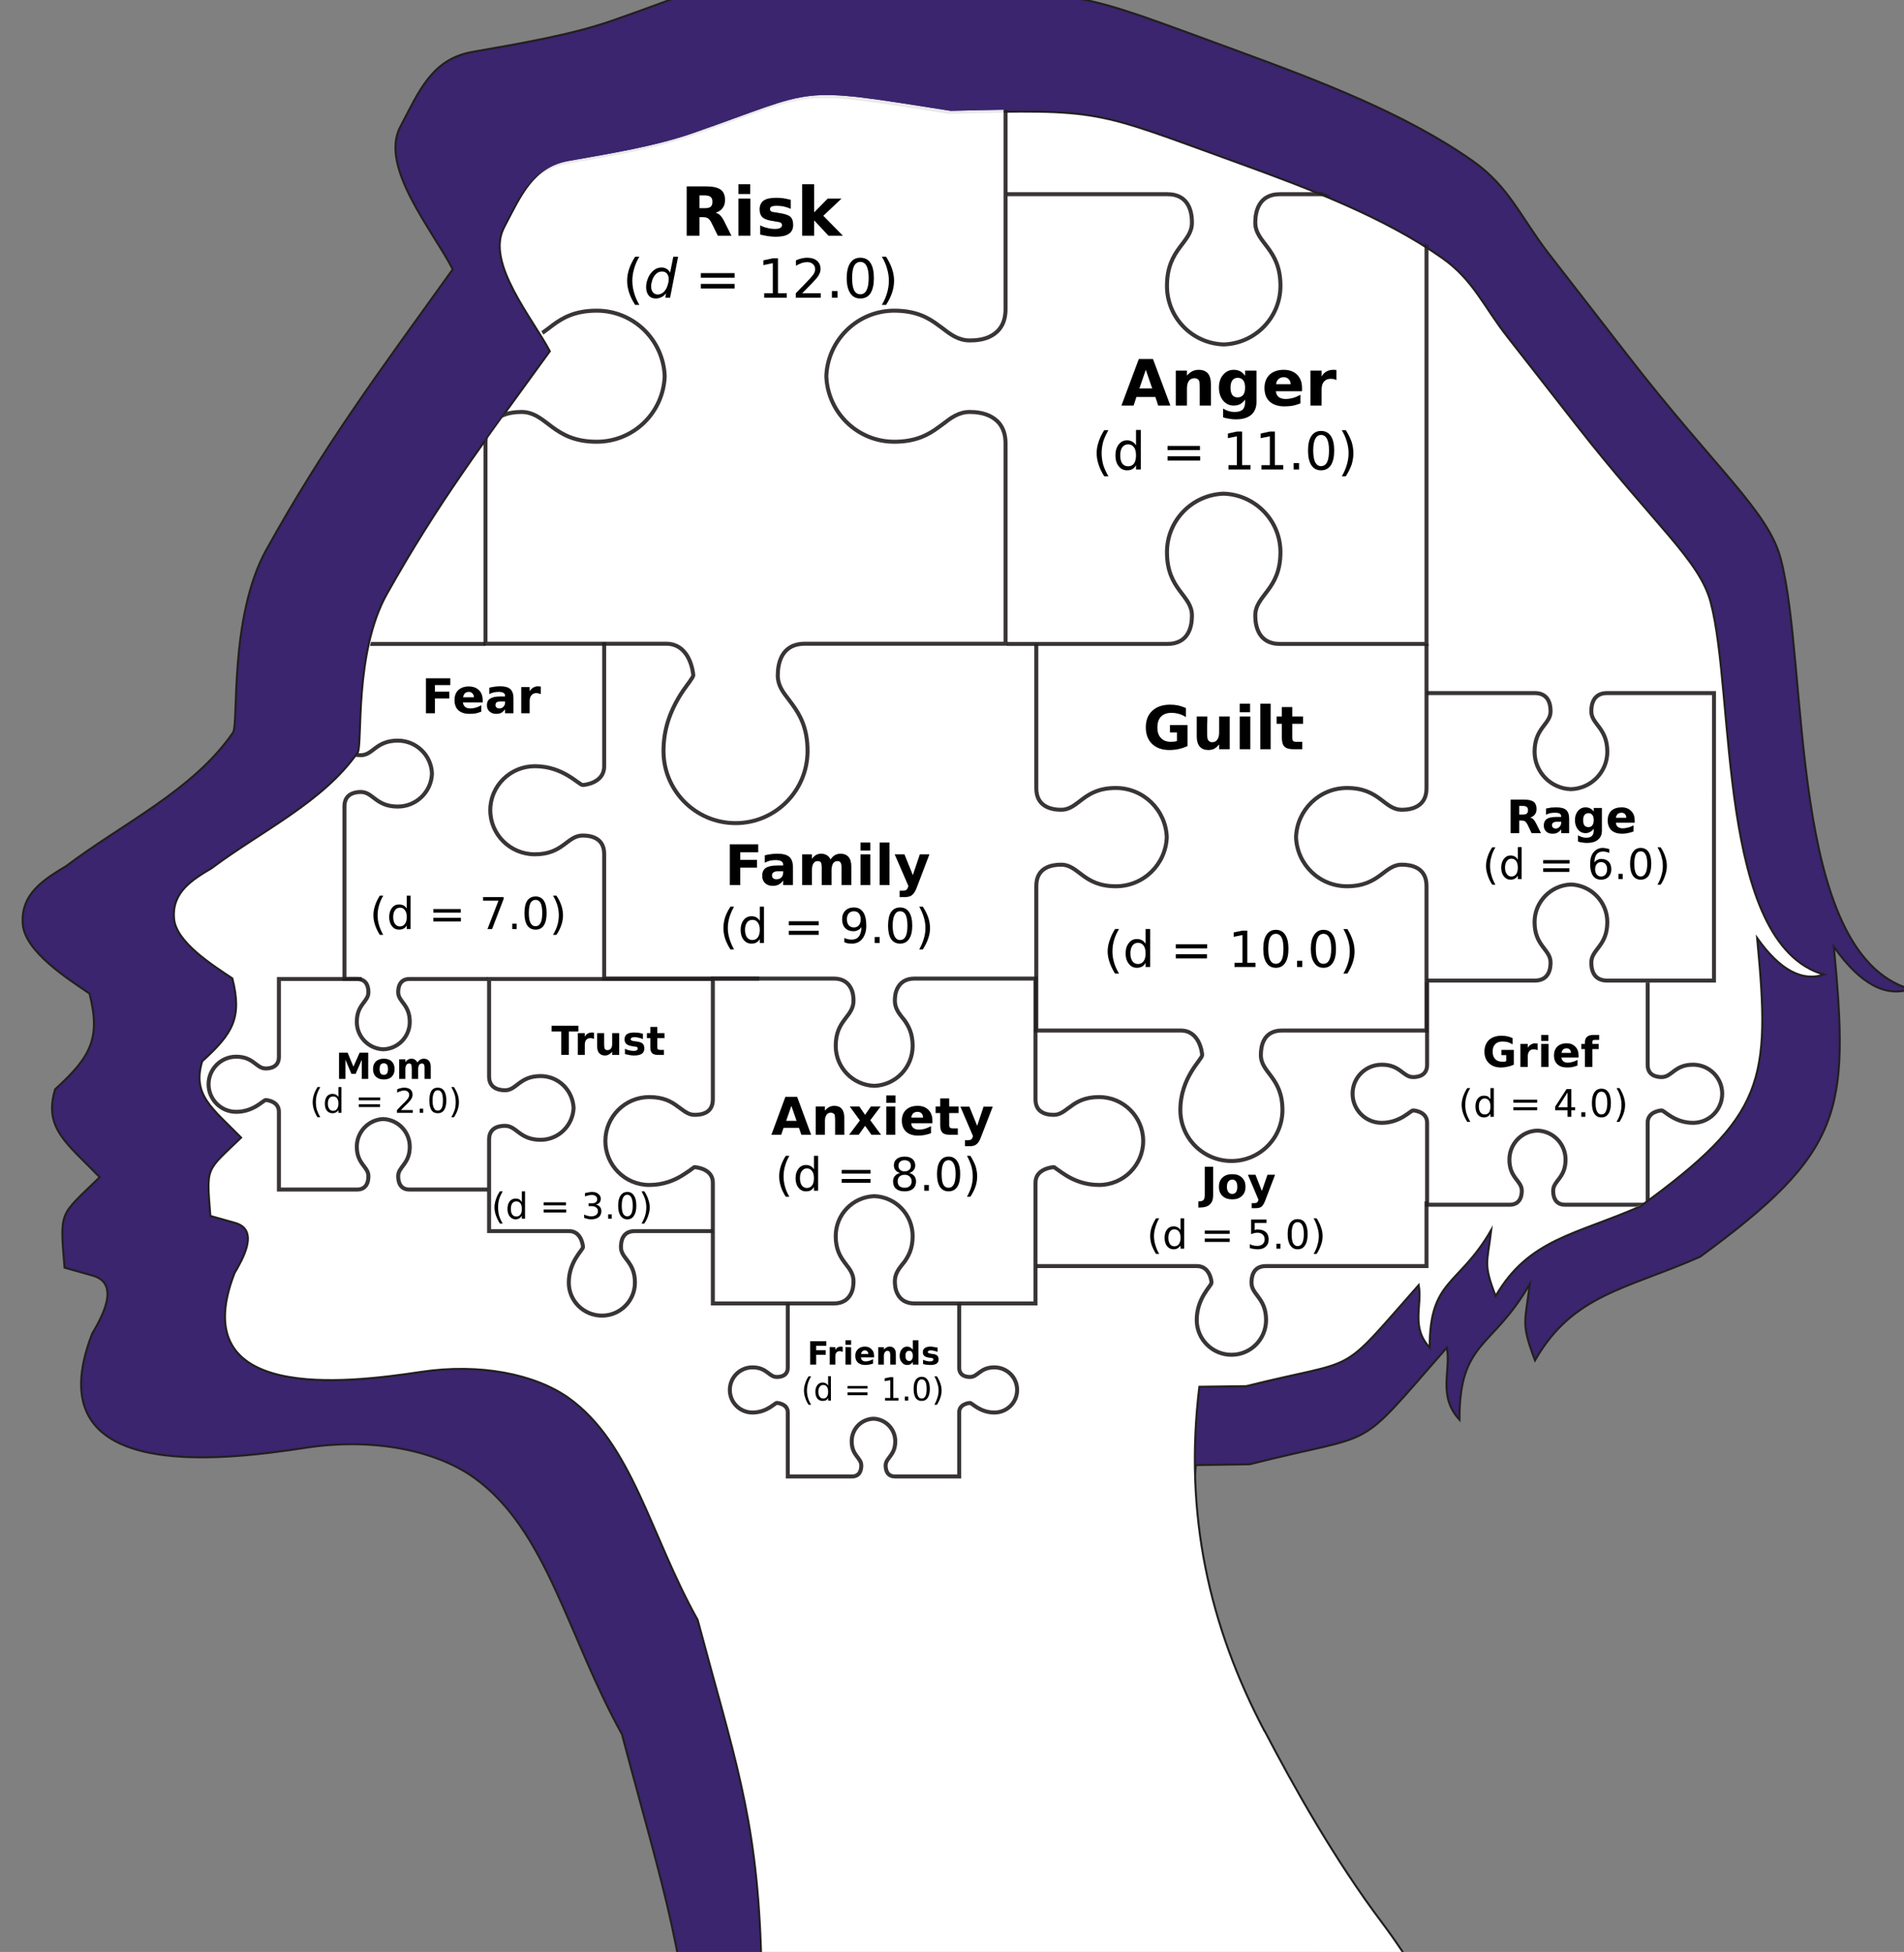 <svg version="1.2" xmlns="http://www.w3.org/2000/svg" viewBox="0 0 953 977" width="953" height="977">
	<rect x="0" y="0" width="953" height="977" fill="#808080" stroke="none"/>
	<title>Group 4</title>
	<defs>
		<clipPath clipPathUnits="userSpaceOnUse" id="cp1">
			<path d="m0 0h953v1277h-953z"/>
		</clipPath>
		<clipPath clipPathUnits="userSpaceOnUse" id="cp2">
			<path d="m633.92 865.39c-27.49-52.28-40.41-108.17-32.58-172.28l23.44-0.31c58.29-14.61 44.8-3.65 86.32-50.58 1.86 10.43-4.06 20.88 5.55 31.31-0.12-34.54 14.55-30.71 30.78-58.9-2 16.84-4.1 16.63 2.21 33.12 16.65-28.75 40.11-30.79 72.32-44.91 62.63-45.42 65.33-62.65 58.51-134.39 11.71 16.51 22.8 21.87 33.43 18.39-53.72-15.52-44.3-140.18-56.67-186.55-5.54-20.76-28.16-38.6-66.96-88.19l-34.78-44.45c-11.77-15.04-17.11-28.63-32.7-39.57-29.02-20.42-66.5-34.68-103.45-48.06-71.37-25.84-66.42-26.4-143.49-24.54-79.72-12.53-64.57-11.19-129.59 11.35-18.56 6.43-40.94 10.06-61.56 13.71-17.75 3.13-23.3 17.02-31.52 32.6-9.16 17.33 14.55 45.32 23 61.66-33.85 46.7-56.03 76.13-81.51 121.39-16.54 29.36-12.02 75.67-14.66 79.46-17.3 24.88-48.55 39.49-72.96 57.81-9.77 5.85-19.94 11.93-18.99 25.16 0.85 11.96 19.88 23.83 29.24 30.07 5.05 19.85 0.22 27.66-15.12 41.53-5.11 16.85 4.99 23.35 19.51 38.14-17.77 17.19-17.38 14.04-15.36 39.26l12.37 3.47c12.51 3.5 3.44 18.73-0.29 25.16-25.26 64.69 55.39 55.19 93.1 49.44 29.65-4.54 57.31 1.09 74.08 13.04 31.91 22.8 40.77 68.59 64.61 111.08 18.22 68.32 29.21 97.44 31.6 163 0.56 15.37 0.04 16.28-5.11 30.72-21.94 21.27-22.78 40.77-29.07 68.63-4.23 18.69-15.71 44.78-19.75 64.2-17.5 46.78-32.82 83.96-49.69 120.64h526.15c-22.12-105.72-57.89-224.18-111.57-295.59-23.82-31.67-44.54-68.85-58.8-96.02z"/>
		</clipPath>
	</defs>
	<style>
		.s0 { fill: #3a256e } 
		.s1 { fill: none;stroke: #231f20;stroke-miterlimit:10 } 
		.s2 { fill: #ffffff;stroke: #231f20;stroke-miterlimit:10 } 
		.s3 { fill: none;stroke: #231f20;stroke-width: 2 } 
		.s4 { fill: #ffffff;stroke: #231f20;stroke-width: 2 } 
		.s5 { fill: #000000 } 
	</style>
	<g id="Clip-Path" clip-path="url(#cp1)">
		<path fill-rule="evenodd" class="s0" d="m703.2 1043c-27.3-36.6-51-79.5-67.3-110.8-31.4-60.4-46.3-124.9-37.3-198.9l26.9-0.4c66.6-16.9 51.2-4.2 98.7-58.4 2.1 12-4.7 24.1 6.3 36.1-0.1-39.8 16.7-35.4 35.2-68-2.3 19.5-4.6 19.3 2.6 38.3 19-33.2 45.9-35.6 82.7-51.9 71.6-52.4 74.7-72.3 66.9-155.1 13.4 19 26.1 25.2 38.3 21.2-61.5-17.9-50.7-161.8-64.9-215.4-6.3-24-32.2-44.5-76.6-101.8l-39.8-51.3c-13.4-17.4-19.5-33-37.3-45.7-33.3-23.6-76.1-40-118.4-55.5-81.6-29.8-76-30.5-164.1-28.3-91.2-14.5-73.9-12.9-148.3 13.1-21.2 7.4-46.8 11.6-70.4 15.8-20.3 3.6-26.7 19.7-36.1 37.6-10.5 20 16.7 52.3 26.3 71.2-38.7 53.9-64.1 87.9-93.2 140.2-18.9 33.9-13.8 87.4-16.8 91.7-19.8 28.8-55.5 45.6-83.5 66.8-11.1 6.7-22.8 13.8-21.7 29 1 13.8 22.7 27.5 33.4 34.8 5.8 22.8 0.3 31.9-17.2 47.9-5.9 19.4 5.7 26.9 22.3 44-20.4 19.9-19.9 16.2-17.6 45.3l14.2 4c14.3 4.1 3.9 21.7-0.4 29.1-28.9 74.7 63.4 63.7 106.5 57.1 33.9-5.3 65.6 1.2 84.8 15 36.5 26.3 46.6 79.2 73.9 128.3 20.8 78.9 33.4 112.5 36.1 188.2 0.7 17.7 0.1 18.8-5.8 35.4-25.1 24.6-26.1 47.1-33.3 79.2-4.8 21.6-17.9 51.7-22.6 74.2"/>
		<path fill-rule="evenodd" class="s1" d="m703.2 1043c-27.3-36.6-51-79.5-67.3-110.8-31.4-60.4-46.3-124.9-37.3-198.9l26.9-0.4c66.6-16.9 51.2-4.2 98.7-58.4 2.1 12-4.7 24.1 6.3 36.1-0.1-39.8 16.7-35.4 35.2-68-2.3 19.5-4.6 19.3 2.6 38.3 19-33.2 45.9-35.6 82.7-51.9 71.6-52.4 74.7-72.3 66.9-155.1 13.4 19 26.1 25.2 38.3 21.2-61.5-17.9-50.7-161.8-64.9-215.4-6.3-24-32.2-44.5-76.6-101.8l-39.8-51.3c-13.4-17.4-19.5-33-37.3-45.7-33.3-23.6-76.1-40-118.4-55.5-81.6-29.8-76-30.5-164.1-28.3-91.2-14.5-73.9-12.9-148.3 13.1-21.2 7.4-46.8 11.6-70.4 15.8-20.3 3.6-26.7 19.7-36.1 37.6-10.5 20 16.7 52.3 26.3 71.2-38.7 53.9-64.1 87.9-93.2 140.2-18.9 33.9-13.8 87.4-16.8 91.7-19.8 28.8-55.5 45.6-83.5 66.8-11.1 6.7-22.8 13.8-21.7 29 1 13.8 22.7 27.5 33.4 34.8 5.8 22.8 0.3 31.9-17.2 47.9-5.9 19.4 5.7 26.9 22.3 44-20.4 19.9-19.9 16.2-17.6 45.3l14.2 4c14.3 4.1 3.9 21.7-0.4 29.1-28.9 74.7 63.4 63.7 106.5 57.1 33.9-5.3 65.6 1.2 84.8 15 36.5 26.3 46.6 79.2 73.9 128.3 20.8 78.9 33.4 112.5 36.1 188.2 0.7 17.7 0.1 18.8-5.8 35.4-25.1 24.6-26.1 47.1-33.3 79.2-4.8 21.6-17.9 51.7-22.6 74.2"/>
		<path fill-rule="evenodd" class="s2" d="m632.9 866.4c-27.5-52.3-40.4-108.2-32.6-172.3l23.5-0.3c58.3-14.6 44.8-3.6 86.3-50.6 1.9 10.5-4.1 20.9 5.5 31.3-0.1-34.5 14.6-30.7 30.8-58.9-2 16.9-4.1 16.7 2.2 33.1 16.7-28.7 40.2-30.7 72.4-44.9 62.6-45.4 65.3-62.6 58.5-134.3 11.7 16.5 22.8 21.8 33.4 18.3-53.7-15.5-44.3-140.1-56.7-186.5-5.5-20.8-28.1-38.6-66.9-88.2l-34.8-44.5c-11.8-15-17.1-28.6-32.7-39.5-29-20.4-66.5-34.7-103.5-48.1-71.3-25.8-66.4-26.4-143.4-24.5-79.8-12.6-64.6-11.2-129.6 11.3-18.6 6.5-41 10.1-61.6 13.7-17.8 3.2-23.3 17.1-31.5 32.6-9.2 17.4 14.5 45.4 23 61.7-33.9 46.7-56.1 76.1-81.5 121.4-16.6 29.4-12.1 75.7-14.7 79.5-17.3 24.8-48.5 39.4-73 57.8-9.7 5.8-19.9 11.9-18.9 25.1 0.8 12 19.8 23.8 29.2 30.1 5 19.8 0.2 27.6-15.1 41.5-5.1 16.9 5 23.4 19.5 38.2-17.8 17.2-17.4 14-15.4 39.2l12.4 3.5c12.5 3.5 3.4 18.7-0.3 25.1-25.2 64.7 55.4 55.2 93.1 49.5 29.7-4.5 57.3 1.1 74.1 13 31.9 22.8 40.8 68.6 64.6 111.1 18.2 68.3 29.2 97.5 31.6 163 0.6 15.4 0 16.3-5.1 30.7-21.9 21.3-22.8 40.8-29.1 68.7-4.2 18.6-15.7 44.7-19.7 64.2-17.5 46.7-32.9 83.9-49.7 120.6h526.1c-22.1-105.7-57.9-224.2-111.5-295.6-23.9-31.7-44.6-68.8-58.8-96z"/>
	</g>
	<g id="Clip-Path" clip-path="url(#cp2)">
		<g>
			<g style="opacity: .9">
				<path fill-rule="evenodd" class="s3" d="m714 346.9h54.2c7.1 0 7.9 6 7.9 9.1 0 6.6-8 8.2-8 20.3 0 10.1 8.1 18.4 18.2 18.7 10.1-0.3 18.2-8.6 18.2-18.7 0-12.1-8-13.7-8-20.3 0-3.1 0.8-9.1 7.9-9.1h53.5v53.3m-143.9 90.6c20.9 0 54.2 0 54.2 0 7.1 0 7.9-5.9 7.9-9 0-6.7-8-8.2-8-20.3 0-10.1 8.1-18.4 18.2-18.8 10.1 0.4 18.2 8.7 18.2 18.8 0 12.1-8 13.6-8 20.3 0 3.1 0.8 9 7.9 9h53.5v-92"/>
			</g>
			<g style="opacity: .9">
				<path fill-rule="evenodd" class="s3" d="m356.9 616.2h-39.2c-6.2 0-6.9 5.2-6.9 8 0 5.8 7 7.2 7 17.8 0 9.1-7.4 16.5-16.5 16.5-9.2 0-16.6-7.4-16.6-16.5 0-10.6 7.1-16.4 7.1-17.8 0-0.7-0.8-8-6.9-8h-40.1v-45.8c0-6.2 5.2-6.9 8-6.9 5.8 0 7.2 7 17.8 7 8.9 0 16.1-7.1 16.5-15.9-0.4-8.9-7.6-16-16.5-16-10.6 0-12 7.1-17.8 7.1-2.8 0-8-0.8-8-6.9v-48.8h112.1"/>
			</g>
			<g style="opacity: .9">
				<path class="s4" d="m357.8 489.8h-1v1 59.5c0 3.5-1.5 5.4-3.2 6.4-1.9 1.1-4.2 1.3-5.9 1.3-2.8 0-4.6-1.4-7.1-3.2q-0.6-0.5-1.4-1c-3.1-2.4-7.2-4.7-14.2-4.7-12.2 0-22 9.9-22 22 0 12.1 9.8 22 22 22 7 0 12.4-2.3 16.2-4.6 1.8-1.1 3.2-2.1 4.4-2.9q0.1-0.1 0.2-0.2 0.9-0.7 1.4-1 0.3-0.1 0.4-0.2 0.1 0 0.1 0c0.4 0 2.7 0.2 4.9 1.3 2.2 1.1 4.2 3 4.2 6.4v59.5 1h1 59.6c4.3 0 6.8-1.9 8.2-4.3 1.4-2.3 1.6-5 1.6-6.8 0-3.5-1.8-6-3.7-8.4q-0.5-0.6-0.9-1.2c-2.2-3-4.3-6.6-4.3-13 0-10.8 8.5-19.6 19.3-20 10.7 0.4 19.2 9.2 19.2 20 0 6.4-2.1 10-4.2 13q-0.5 0.6-1 1.2c-1.9 2.4-3.7 4.9-3.7 8.4 0 1.8 0.2 4.5 1.6 6.8 1.4 2.4 3.9 4.3 8.2 4.3h59.6 1v-1-59.5c0-3.4 2-5.3 4.2-6.4 2.2-1.1 4.5-1.3 4.9-1.3q0 0 0.1 0 0.1 0.1 0.4 0.2 0.5 0.3 1.4 1 0.1 0.1 0.3 0.2c1.1 0.8 2.5 1.8 4.3 2.9 3.8 2.3 9.2 4.6 16.2 4.6 12.2 0 22.1-9.9 22.1-22 0-12.1-9.9-22-22.1-22-7 0-11 2.3-14.2 4.7q-0.7 0.5-1.4 1c-2.4 1.8-4.3 3.2-7.1 3.2-1.6 0-4-0.2-5.8-1.3-1.8-1-3.3-2.9-3.3-6.4v-59.5-1h-1-59.6c-4.3 0-6.8 1.9-8.2 4.3-1.4 2.3-1.6 5-1.6 6.8 0 3.5 1.8 6 3.7 8.4q0.5 0.6 1 1.2c2.1 3 4.2 6.6 4.2 13 0 10.8-8.5 19.6-19.2 20-10.8-0.4-19.3-9.2-19.3-20 0-6.4 2.1-10 4.3-13q0.4-0.6 0.9-1.2c1.9-2.4 3.7-4.9 3.7-8.4 0-1.8-0.2-4.5-1.6-6.8-1.4-2.4-3.9-4.3-8.2-4.3z"/>
			</g>
			<g style="opacity: .9">
				<path fill-rule="evenodd" class="s3" d="m714.3 491.8v41.2c0 5.4-4.6 6.1-7 6.1-5.1 0-6.4-6.2-15.7-6.2-8.1 0-14.6 6.5-14.6 14.5 0 8.1 6.5 14.6 14.6 14.6 9.3 0 14.4-6.2 15.7-6.2 0.6 0 7 0.6 7 6.1v41.1h41.3c5.4 0 6.1-4.6 6.1-7 0-5.1-6.2-6.3-6.2-15.6 0-7.9 6.2-14.3 14-14.5 7.8 0.2 14.1 6.6 14.1 14.5 0 9.3-6.2 10.5-6.2 15.6 0 2.4 0.6 7 6 7h41.3v-41.1c0-5.5 6.4-6.1 7-6.1 1.3 0 6.4 6.2 15.7 6.2 8.1 0 14.6-6.5 14.6-14.6 0-8-6.5-14.5-14.6-14.5-9.3 0-10.5 6.2-15.7 6.2-2.4 0-7-0.7-7-6.1v-41.2"/>
			</g>
			<g style="opacity: .9">
				<path fill-rule="evenodd" class="s3" d="m244 595.4h-39c-5.1 0-5.7-4.4-5.7-6.7 0-4.8 5.8-6 5.8-14.8 0-7.4-5.9-13.5-13.3-13.8-7.3 0.3-13.2 6.4-13.2 13.8 0 8.8 5.8 10 5.8 14.8 0 2.3-0.6 6.7-5.7 6.7h-39.1v-39c0-5.2-6-5.8-6.6-5.8-1.2 0-6 5.9-14.8 5.9-7.6 0-13.8-6.2-13.8-13.8 0-7.6 6.2-13.8 13.8-13.8 8.8 0 10 5.9 14.8 5.9 2.3 0 6.6-0.7 6.6-5.8v-39h39.1c5.1 0 5.7 4.4 5.7 6.6 0 4.9-5.8 6-5.8 14.9 0 7.4 5.9 13.4 13.2 13.7 7.4-0.2 13.3-6.3 13.3-13.7 0-8.9-5.8-10-5.8-14.9 0-2.2 0.6-6.6 5.7-6.6h39"/>
			</g>
			<g style="opacity: .9">
				<path fill-rule="evenodd" class="s3" d="m243 322.3h-70.6v48.5c0 6.4 5.4 7.2 8.2 7.2 6.1 0 7.5-7.3 18.5-7.3 9.2 0 16.8 7.3 17.1 16.5-0.3 9.2-7.9 16.5-17.1 16.5-11 0-12.4-7.3-18.5-7.3-2.8 0-8.2 0.8-8.2 7.2v86.4h8.6"/>
			</g>
			<g style="opacity: .9">
				<path fill-rule="evenodd" class="s3" d="m518.7 633.7h80.4c6.5 0 7.3 7.6 7.3 8.3 0 1.6-7.4 7.6-7.4 18.7 0 9.6 7.8 17.4 17.4 17.4 9.6 0 17.3-7.8 17.3-17.4 0-11.1-7.3-12.6-7.3-18.7 0-2.8 0.7-8.3 7.2-8.3h80.4v-32.4"/>
			</g>
			<g style="opacity: .9">
				<path fill-rule="evenodd" class="s3" d="m302.4 321.3v62.3c0 8.3-9.8 9.3-10.7 9.3-2 0-9.7-9.4-24-9.4-12.3 0-22.3 9.9-22.3 22 0 12.2 10 22.1 22.3 22.1 14.3 0 16.1-9.4 24-9.4 3.7 0 10.7 1 10.7 9.2v62.4h77.6"/>
			</g>
			<g style="opacity: .9">
				<path fill-rule="evenodd" class="s3" d="m394.3 652.4v32.1c0 4.2-3.6 4.7-5.5 4.7-4 0-4.9-4.8-12.2-4.8-6.2 0-11.3 5-11.3 11.3 0 6.3 5.1 11.3 11.3 11.3 7.3 0 11.2-4.8 12.2-4.8 0.5 0 5.5 0.5 5.5 4.7v32.1h32.1c4.2 0 4.7-3.6 4.7-5.5 0-3.9-4.8-4.9-4.8-12.1 0-6.2 4.8-11.1 10.9-11.3 6 0.2 10.9 5.1 10.9 11.3 0 7.2-4.8 8.2-4.8 12.1 0 1.9 0.5 5.5 4.7 5.5h32.1v-32.1c0-4.2 5-4.7 5.4-4.7 1 0 5 4.8 12.2 4.8 6.3 0 11.4-5 11.4-11.3 0-6.3-5.1-11.3-11.4-11.3-7.2 0-8.2 4.8-12.2 4.8-1.8 0-5.4-0.5-5.4-4.7v-32.1"/>
			</g>
			<g style="opacity: .9">
				<path fill-rule="evenodd" class="s3" d="m714 322.3v72.3c0 9.5-8.1 10.7-12.3 10.7-9 0-11.1-10.9-27.5-10.9-13.8 0-25 11-25.5 24.6 0.5 13.7 11.7 24.6 25.5 24.6 16.4 0 18.5-10.8 27.5-10.8 4.2 0 12.3 1.1 12.3 10.6v72.4h-72.3c-9.5 0-10.6 8-10.6 12.3 0 8.9 10.8 11.1 10.8 27.5 0 14.1-11.4 25.5-25.5 25.5-14.1 0-25.6-11.4-25.6-25.5 0-16.4 10.9-25.3 10.9-27.5 0-1.1-1.2-12.3-10.7-12.3h-72.3v-72.4c0-9.5 8.1-10.6 12.4-10.6 8.9 0 11 10.8 27.4 10.8 13.8 0 25-10.9 25.5-24.6-0.5-13.6-11.7-24.6-25.5-24.6-16.4 0-18.5 10.9-27.4 10.9-4.3 0-12.4-1.2-12.4-10.7v-72.3"/>
			</g>
			<g style="opacity: .9">
				<path fill-rule="evenodd" class="s3" d="m504 97.2h80.3c11 0 12.3 9.3 12.3 14.2 0 10.3-12.5 12.8-12.5 31.7 0 15.9 12.6 28.8 28.4 29.3 15.7-0.5 28.4-13.4 28.4-29.3 0-18.9-12.6-21.4-12.6-31.7 0-4.9 1.4-14.2 12.3-14.2h73.4v83.3m-210 141.8c32.5 0 80.3 0 80.3 0 11 0 12.3-9.3 12.3-14.2 0-10.3-12.5-12.8-12.5-31.7 0-15.9 12.6-28.8 28.4-29.3 15.7 0.5 28.4 13.4 28.4 29.3 0 18.9-12.6 21.4-12.6 31.7 0 4.9 1.4 14.2 12.3 14.2h73.4v-143.9"/>
			</g>
			<g style="opacity: .9">
				<path class="s4" d="m503.3 46.4v-1h-1-258.3-1v1 108.4c0 6.9 3 10.9 6.8 13.1 3.7 2.1 8.2 2.5 11.2 2.5 5.6 0 9.4-2.9 13.5-6q1-0.8 2.1-1.6c5-3.7 11.1-7.3 22.1-7.3 18.4 0 33.3 14.6 34 32.8-0.7 18.3-15.6 32.8-34 32.8-11 0-17.1-3.6-22.1-7.2q-1.1-0.8-2.1-1.6c-4.1-3.1-7.9-6.1-13.5-6.1-3 0-7.4 0.4-11.2 2.6-3.8 2.2-6.8 6.2-6.8 13.1v99.3 1h1 89.4c6 0 9.4 3.6 11.3 7.4 1.9 3.9 2.3 7.9 2.3 8.5q0 0 0 0.1 0 0.1-0.1 0.2-0.1 0.3-0.4 0.8-0.6 0.9-1.6 2.4-0.2 0.2-0.4 0.5c-1.3 1.8-3.1 4.2-4.8 7.1-3.8 6.4-7.6 15.2-7.6 26.7 0 19.9 16.1 36.1 36.1 36.1 19.9 0 36-16.2 36-36.1 0-11.5-3.8-18.1-7.6-23.3q-0.9-1.2-1.7-2.3c-3.1-4-5.6-7.3-5.6-12.2 0-2.8 0.4-6.8 2.3-10.1 1.9-3.2 5.2-5.8 11.4-5.8h99.3 1v-1-99.3c0-6.9-3-10.9-6.8-13.1-3.7-2.2-8.2-2.6-11.1-2.6-5.6 0-9.5 3-13.5 6.1q-1.1 0.8-2.2 1.6c-4.9 3.6-11.1 7.2-22.1 7.2-18.3 0-33.3-14.5-34-32.8 0.7-18.2 15.7-32.8 34-32.8 11 0 17.2 3.6 22.1 7.3q1.1 0.8 2.2 1.6c4 3.1 7.9 6 13.5 6 2.9 0 7.4-0.3 11.1-2.5 3.8-2.2 6.8-6.2 6.8-13.1z"/>
			</g>
			<path id="Risk" class="s5" aria-label="Risk"  d="m350.1 104.2h2.7q2 0 2.9-0.7 0.9-0.8 0.9-2.5 0-1.7-0.9-2.4-0.9-0.8-2.9-0.8h-2.7zm1.8 4.5h-1.8v9.3h-6.4v-24.7h9.8q4.9 0 7.2 1.6 2.2 1.6 2.2 5.2 0 2.5-1.2 4-1.1 1.6-3.5 2.4 1.3 0.3 2.3 1.3 1.1 1.1 2.1 3.2l3.5 7h-6.8l-3-6.1q-0.9-1.9-1.9-2.6-0.9-0.6-2.5-0.6zm17.7 9.3v-18.6h6v18.6zm0-20.9v-4.9h5.9v4.9zm26.2 2.9v4.5q-1.9-0.8-3.7-1.2-1.8-0.3-3.3-0.3-1.7 0-2.6 0.4-0.8 0.4-0.8 1.3 0 0.7 0.6 1.1 0.7 0.4 2.3 0.5l1 0.2q4.6 0.6 6.2 1.9 1.5 1.3 1.5 4.2 0 2.9-2.1 4.4-2.2 1.5-6.6 1.5-1.8 0-3.8-0.3-2-0.3-4-0.8v-4.6q1.7 0.9 3.6 1.3 1.9 0.5 3.8 0.5 1.7 0 2.6-0.5 0.9-0.5 0.9-1.4 0-0.8-0.6-1.2-0.6-0.4-2.4-0.6l-1.1-0.2q-3.9-0.5-5.5-1.8-1.6-1.4-1.6-4.1 0-2.9 2-4.4 2-1.4 6.2-1.4 1.7 0 3.5 0.2 1.8 0.3 3.9 0.8zm5.7 18v-25.8h6v14.1l6.8-6.9h6.9l-9.1 8.6 9.8 10h-7.2l-7.2-7.7v7.7z"/>
			<path id="(d = 12.0)" class="s5" aria-label="(d = 12.0)"  d="m317.9 128.5h2.1q-1.8 3-2.6 6-0.9 3-0.9 6 0 3.1 0.9 6.1 0.8 2.9 2.6 6h-2.1q-2-3.1-3-6.1-1-3-1-6 0-2.9 1-5.9 1-3 3-6.1zm15.1 20.5l0.4-2.2q-1 1.3-2.3 1.9-1.3 0.7-2.9 0.7-2.3 0-3.5-1.5-1.3-1.5-1.3-4.2 0-2.1 0.8-4.1 0.7-2 2.2-3.6 1-1 2.2-1.6 1.2-0.5 2.6-0.5 1.4 0 2.5 0.7 1.1 0.6 1.7 1.9l1.6-8h2.4l-4 20.5zm-7.1-5.7q0 1.9 0.9 3 0.9 1.1 2.4 1.1 1.1 0 2.1-0.6 1-0.5 1.7-1.6 0.8-1.1 1.2-2.6 0.5-1.4 0.5-2.8 0-1.9-0.9-2.9-0.9-1-2.4-1-1.1 0-2.1 0.5-1 0.6-1.7 1.6-0.8 1.1-1.2 2.5-0.5 1.5-0.5 2.8zm24.9-4.3v-2.3h16.9v2.3zm0 5.4v-2.3h16.9v2.3zm31.7 4.6v-2.2h4.3v-15.1l-4.7 1v-2.4l4.7-1h2.6v17.5h4.4v2.2zm19-2.2h9.3v2.2h-12.5v-2.2q1.5-1.6 4.1-4.2 2.6-2.7 3.3-3.5 1.3-1.4 1.8-2.4 0.5-1 0.5-2 0-1.5-1.1-2.5-1.1-1-2.9-1-1.2 0-2.6 0.4-1.4 0.5-3 1.4v-2.7q1.6-0.7 3-1 1.4-0.3 2.6-0.3 3.1 0 4.9 1.5 1.8 1.5 1.8 4.1 0 1.2-0.5 2.3-0.4 1.1-1.6 2.5-0.3 0.4-2.1 2.3-1.8 1.8-5 5.1zm14.9 2.2v-3.3h2.8v3.3zm14.2-17.9q-2 0-3.1 2-1 2-1 6.1 0 4 1 6.1 1.1 2 3.1 2 2.1 0 3.1-2 1.1-2.1 1.1-6.1 0-4.1-1.1-6.1-1-2-3.1-2zm0-2.1q3.4 0 5.1 2.6 1.7 2.6 1.7 7.6 0 4.9-1.7 7.6-1.7 2.6-5.1 2.6-3.3 0-5-2.6-1.8-2.7-1.8-7.6 0-5 1.8-7.6 1.7-2.6 5-2.6zm10.8-0.5h2.1q2 3.1 3 6.1 1 3 1 5.9 0 3-1 6-1 3-3 6.1h-2.1q1.8-3.1 2.6-6 0.9-3 0.9-6.1 0-3-0.9-6-0.8-3-2.6-6z"/>
			<path id="Anger" class="s5" aria-label="Anger"  d="m579.7 203l-1.4-4.3h-9.5l-1.4 4.3h-6.1l8.7-23.3h7.1l8.7 23.3zm-6.2-17.9l-3.2 9.3h6.4zm32.6 7.2v10.7h-5.6v-1.8-6.4q0-2.2-0.1-3.1-0.1-0.9-0.3-1.3-0.4-0.5-0.9-0.8-0.6-0.3-1.3-0.3-1.8 0-2.8 1.3-1 1.4-1 3.8v8.6h-5.6v-17.5h5.6v2.5q1.3-1.5 2.7-2.2 1.4-0.7 3.2-0.7 3 0 4.6 1.8 1.5 1.9 1.5 5.4zm17.1 8.9v-1.2q-1.1 1.5-2.5 2.3-1.4 0.7-3.2 0.7-3.2 0-5.3-2.5-2.1-2.6-2.1-6.5 0-3.9 2.1-6.4 2.1-2.5 5.3-2.5 1.8 0 3.2 0.7 1.4 0.7 2.5 2.3v-2.6h5.7v15.7q0 4.2-2.7 6.5-2.7 2.2-7.7 2.2-1.7 0-3.2-0.3-1.5-0.2-3.1-0.7v-4.4q1.5 0.9 2.9 1.3 1.4 0.4 2.8 0.4 2.8 0 4.1-1.2 1.2-1.2 1.2-3.8zm-3.7-12.1q-1.7 0-2.7 1.3-0.9 1.3-0.9 3.6 0 2.4 0.9 3.7 0.9 1.2 2.7 1.2 1.8 0 2.8-1.3 0.9-1.2 0.9-3.6 0-2.3-0.9-3.6-1-1.3-2.8-1.3zm32.2 5.1v1.6h-13.1q0.2 1.9 1.4 2.9 1.3 1 3.5 1 1.7 0 3.6-0.5 1.8-0.5 3.8-1.6v4.3q-2 0.8-4 1.2-2 0.3-4 0.3-4.7 0-7.4-2.4-2.6-2.4-2.6-6.8 0-4.2 2.6-6.7 2.6-2.4 7.1-2.4 4.1 0 6.6 2.4 2.5 2.5 2.5 6.7zm-13-1.9h7.3q0-1.6-1-2.5-0.9-1-2.4-1-1.6 0-2.6 0.9-1.1 0.9-1.3 2.6zm30.2-7.1v5q-0.7-0.3-1.4-0.5-0.8-0.1-1.5-0.1-2.1 0-3.3 1.4-1.2 1.3-1.2 3.9v8.1h-5.6v-17.5h5.6v2.9q1.1-1.8 2.5-2.5 1.4-0.8 3.4-0.8 0.2 0 0.6 0 0.3 0 0.9 0.1z"/>
			<path id="Guilt" class="s5" aria-label="Guilt"  d="m594.4 362.9v10.5q-2.1 1-4.4 1.5-2.2 0.5-4.7 0.5-5.4 0-8.6-3-3.2-3.1-3.2-8.3 0-5.3 3.2-8.3 3.3-3.1 9-3.1 2.1 0 4.1 0.4 2 0.5 3.8 1.3v4.5q-1.8-1.1-3.6-1.6-1.8-0.5-3.7-0.5-3.3 0-5.2 1.9-1.8 1.9-1.8 5.4 0 3.5 1.8 5.3 1.7 1.9 5 1.9 0.9 0 1.6-0.1 0.8-0.1 1.4-0.3v-4.3h-3.5v-3.7zm4.6 5.7v-10h5.3v1.6q0 1.4-0.1 3.4 0 2 0 2.7 0 1.9 0.1 2.8 0.1 0.9 0.4 1.3 0.3 0.5 0.8 0.8 0.5 0.3 1.2 0.3 1.7 0 2.6-1.3 0.9-1.3 0.9-3.5v-8.1h5.3v16.4h-5.3v-2.4q-1.2 1.5-2.5 2.2-1.3 0.6-2.9 0.6-2.8 0-4.3-1.7-1.5-1.8-1.5-5.1zm21.5 6.4v-16.4h5.3v16.4zm0-18.5v-4.3h5.2v4.3zm10.3 18.5v-22.8h5.2v22.8zm10.8-21.1h5.2v4.7h5.4v3.7h-5.4v7q0 1.1 0.5 1.6 0.4 0.4 1.8 0.4h2.7v3.7h-4.5q-3.1 0-4.4-1.3-1.3-1.3-1.3-4.4v-7h-2.6v-3.7h2.6z"/>
			<path id="(d = 10.0)" class="s5" aria-label="(d = 10.0)"  d="m558.1 465h2q-1.7 2.8-2.5 5.6-0.8 2.7-0.8 5.6 0 2.8 0.8 5.5 0.8 2.8 2.5 5.6h-2q-1.8-2.9-2.7-5.6-1-2.8-1-5.5 0-2.8 1-5.5 0.9-2.8 2.7-5.7zm15.3 7.4v-7.4h2.3v19h-2.3v-2.1q-0.7 1.3-1.8 1.9-1.1 0.6-2.6 0.6-2.5 0-4-2-1.6-2-1.6-5.2 0-3.2 1.6-5.2 1.5-2 4-2 1.5 0 2.6 0.6 1.1 0.6 1.8 1.8zm-7.6 4.8q0 2.5 1 3.9 1 1.4 2.8 1.4 1.8 0 2.8-1.4 1-1.4 1-3.9 0-2.5-1-3.9-1-1.4-2.8-1.4-1.8 0-2.8 1.4-1 1.4-1 3.9zm22.7-2.5v-2.1h15.7v2.1zm0 5v-2.1h15.6v2.1zm29.4 4.3v-2.1h4v-13.9l-4.4 0.9v-2.2l4.4-0.9h2.4v16.1h4.1v2.1zm20.7-16.6q-1.9 0-2.9 1.9-0.9 1.8-0.9 5.6 0 3.8 0.9 5.6 1 1.9 2.9 1.9 1.9 0 2.9-1.9 0.9-1.8 0.9-5.6 0-3.8-0.9-5.6-1-1.9-2.9-1.9zm0-2q3.1 0 4.7 2.5 1.6 2.4 1.6 7 0 4.6-1.6 7-1.6 2.5-4.7 2.5-3.1 0-4.7-2.5-1.6-2.4-1.6-7 0-4.6 1.6-7 1.6-2.5 4.7-2.5zm10.6 18.6v-3.1h2.6v3.1zm13.2-16.6q-1.9 0-2.8 1.9-1 1.8-1 5.6 0 3.8 1 5.6 0.9 1.9 2.8 1.9 2 0 2.9-1.9 1-1.8 1-5.6 0-3.8-1-5.6-0.9-1.9-2.9-1.9zm0-2q3.1 0 4.7 2.5 1.6 2.4 1.6 7 0 4.6-1.6 7-1.6 2.5-4.7 2.5-3 0-4.6-2.5-1.7-2.4-1.7-7 0-4.6 1.7-7 1.6-2.5 4.6-2.5zm10-0.4h2q1.8 2.9 2.7 5.7 0.9 2.7 0.9 5.5 0 2.7-0.9 5.5-0.9 2.7-2.7 5.6h-2q1.6-2.8 2.4-5.6 0.8-2.7 0.8-5.5 0-2.9-0.8-5.6-0.8-2.8-2.4-5.6z"/>
			<path id="(d = 11.0)" class="s5" aria-label="(d = 11.0)"  d="m552.7 215.3h2.1q-1.7 2.9-2.6 5.7-0.8 2.9-0.8 5.8 0 3 0.8 5.9 0.9 2.8 2.6 5.7h-2.1q-1.9-3-2.8-5.8-1-2.9-1-5.8 0-2.8 1-5.7 0.9-2.8 2.8-5.8zm15.9 7.6v-7.7h2.4v19.8h-2.4v-2.1q-0.7 1.2-1.8 1.9-1.1 0.6-2.7 0.6-2.6 0-4.2-2.1-1.6-2-1.6-5.4 0-3.3 1.6-5.4 1.6-2.1 4.2-2.1 1.6 0 2.7 0.7 1.1 0.6 1.8 1.8zm-7.9 5q0 2.6 1 4.1 1.1 1.4 3 1.4 1.8 0 2.9-1.4 1-1.5 1-4.1 0-2.6-1-4-1.1-1.5-2.9-1.5-1.9 0-3 1.5-1 1.4-1 4zm23.7-2.6v-2.1h16.2v2.1zm0 5.2v-2.1h16.3v2.1zm30.5 4.5v-2.2h4.2v-14.4l-4.5 0.9v-2.3l4.5-1h2.6v16.8h4.2v2.2zm16.5 0v-2.2h4.2v-14.4l-4.6 0.9v-2.3l4.6-1h2.5v16.8h4.2v2.2zm16.1 0v-3.2h2.7v3.2zm13.7-17.3q-1.9 0-2.9 2-1 1.9-1 5.8 0 3.9 1 5.9 1 1.9 2.9 1.9 2 0 3-1.9 1-2 1-5.9 0-3.9-1-5.8-1-2-3-2zm0-2q3.2 0 4.9 2.5 1.7 2.5 1.7 7.3 0 4.8-1.7 7.4-1.7 2.5-4.9 2.5-3.1 0-4.8-2.5-1.7-2.6-1.7-7.4 0-4.8 1.7-7.3 1.7-2.5 4.8-2.5zm10.4-0.4h2q1.9 3 2.9 5.8 0.9 2.9 0.9 5.7 0 2.9-0.9 5.8-1 2.8-2.9 5.8h-2q1.7-2.9 2.5-5.7 0.9-2.9 0.9-5.9 0-2.9-0.9-5.8-0.8-2.8-2.5-5.7z"/>
			<path id="Family" class="s5" aria-label="Family"  d="m365.3 443v-20.4h14.2v4h-9v3.8h8.4v3.9h-8.4v8.7zm26.7-6.9h-2.5q-1.6 0-2.3 0.5-0.8 0.5-0.8 1.6 0 0.9 0.6 1.4 0.6 0.5 1.7 0.5 1.4 0 2.4-0.9 0.9-1 0.9-2.5zm4.9-1.9v8.8h-4.9v-2.3q-1 1.4-2.2 2-1.2 0.7-3 0.7-2.4 0-3.9-1.4-1.4-1.4-1.4-3.6 0-2.7 1.8-4 1.9-1.2 5.8-1.2h2.9v-0.4q0-1.2-0.9-1.7-0.9-0.6-2.9-0.6-1.5 0-2.9 0.3-1.3 0.4-2.5 1v-3.7q1.6-0.4 3.2-0.6 1.5-0.2 3.1-0.2 4.2 0 6 1.6 1.8 1.6 1.8 5.3zm18.8-4q0.9-1.4 2.2-2.2 1.3-0.7 2.8-0.7 2.6 0 4 1.6 1.4 1.6 1.4 4.7v9.4h-4.9v-8q0-0.2 0-0.4 0-0.2 0-0.5 0-1.7-0.5-2.4-0.4-0.7-1.5-0.7-1.4 0-2.2 1.1-0.7 1.2-0.8 3.3v7.6h-4.9v-8q0-2.6-0.4-3.3-0.4-0.7-1.6-0.7-1.4 0-2.1 1.1-0.8 1.2-0.8 3.3v7.6h-4.9v-15.4h4.9v2.3q0.9-1.3 2.1-2 1.1-0.6 2.5-0.6 1.6 0 2.8 0.7 1.3 0.8 1.9 2.2zm15 12.8v-15.4h4.9v15.4zm0-17.3v-4h4.9v4zm9.6 17.3v-21.3h4.9v21.3zm14.4 0.5l-6.9-15.9h4.9l4.2 10.4 3.5-10.4h4.8l-6.4 16.8q-1 2.6-2.3 3.6-1.2 1-3.4 1h-2.8v-3.2h1.5q1.3 0 1.8-0.4 0.6-0.4 0.9-1.4z"/>
			<path id="(d = 9.0)" class="s5" aria-label="(d = 9.0)"  d="m365.6 453.8h1.8q-1.5 2.7-2.3 5.3-0.8 2.7-0.8 5.4 0 2.7 0.8 5.3 0.8 2.7 2.3 5.4h-1.8q-1.8-2.8-2.7-5.5-0.8-2.6-0.8-5.2 0-2.6 0.8-5.3 0.9-2.6 2.7-5.4zm14.7 7.1v-7.1h2.1v18.2h-2.1v-2q-0.7 1.2-1.8 1.8-1 0.5-2.4 0.5-2.4 0-3.9-1.9-1.5-1.9-1.5-5 0-3 1.5-4.9 1.5-1.9 3.9-1.9 1.4 0 2.4 0.5 1.1 0.6 1.8 1.8zm-7.4 4.5q0 2.4 1 3.8 1 1.3 2.7 1.3 1.7 0 2.7-1.3 1-1.4 1-3.8 0-2.3-1-3.7-1-1.3-2.7-1.3-1.7 0-2.7 1.3-1 1.4-1 3.7zm21.9-2.3v-2h15v2zm0 4.8v-2h15v2zm27.8 3.7v-2.1q0.9 0.4 1.9 0.6 0.9 0.2 1.7 0.2 2.4 0 3.6-1.5 1.3-1.6 1.4-4.8-0.6 1-1.7 1.5-1 0.6-2.3 0.6-2.6 0-4.2-1.6-1.5-1.6-1.5-4.4 0-2.7 1.6-4.3 1.6-1.6 4.3-1.6 3 0 4.6 2.3 1.6 2.3 1.6 6.8 0 4.1-2 6.6-1.9 2.4-5.2 2.4-0.9 0-1.9-0.1-0.9-0.2-1.9-0.6zm4.8-7.4q1.6 0 2.5-1.1 0.9-1.1 0.9-3 0-1.8-0.9-2.9-0.9-1.1-2.5-1.1-1.6 0-2.6 1.1-0.9 1.1-0.9 2.9 0 1.9 0.9 3 1 1.1 2.6 1.1zm10.4 7.8v-3h2.5v3zm12.7-15.9q-1.8 0-2.7 1.8-1 1.8-1 5.4 0 3.6 1 5.4 0.9 1.8 2.7 1.8 1.9 0 2.8-1.8 0.9-1.8 0.9-5.4 0-3.6-0.9-5.4-0.9-1.8-2.8-1.8zm0-1.9q3 0 4.5 2.3 1.6 2.3 1.6 6.8 0 4.4-1.6 6.7-1.5 2.3-4.5 2.3-2.9 0-4.5-2.3-1.5-2.3-1.5-6.7 0-4.5 1.5-6.8 1.6-2.3 4.5-2.3zm9.6-0.4h1.8q1.8 2.8 2.7 5.4 0.9 2.7 0.9 5.3 0 2.6-0.9 5.2-0.9 2.7-2.7 5.5h-1.8q1.5-2.7 2.3-5.4 0.8-2.6 0.8-5.3 0-2.7-0.8-5.4-0.8-2.6-2.3-5.3z"/>
			<path id="(d = 8.0)" class="s5" aria-label="(d = 8.0)"  d="m393.3 578.5h1.8q-1.5 2.6-2.2 5.2-0.7 2.5-0.7 5.1 0 2.6 0.7 5.1 0.7 2.6 2.2 5.1h-1.8q-1.7-2.6-2.5-5.2-0.8-2.5-0.8-5 0-2.5 0.8-5.1 0.8-2.5 2.5-5.2zm14.1 6.8v-6.8h2.1v17.5h-2.1v-1.9q-0.6 1.1-1.6 1.7-1 0.5-2.4 0.5-2.3 0-3.7-1.8-1.5-1.8-1.5-4.8 0-2.9 1.5-4.8 1.4-1.8 3.7-1.8 1.4 0 2.4 0.6 1 0.5 1.6 1.6zm-7 4.4q0 2.3 0.9 3.6 1 1.3 2.6 1.3 1.6 0 2.6-1.3 0.9-1.3 0.9-3.6 0-2.3-0.9-3.5-1-1.4-2.6-1.4-1.6 0-2.6 1.4-0.9 1.2-0.9 3.5zm20.9-2.3v-1.8h14.4v1.8zm0 4.6v-1.9h14.4v1.9zm31.5-4q-1.6 0-2.6 0.9-0.9 0.9-0.9 2.4 0 1.5 0.9 2.4 1 0.8 2.6 0.8 1.6 0 2.5-0.8 1-0.9 1-2.4 0-1.5-1-2.4-0.9-0.9-2.5-0.9zm-2.3-0.9q-1.5-0.4-2.3-1.4-0.8-1-0.8-2.4 0-2 1.4-3.2 1.5-1.2 4-1.2 2.5 0 3.9 1.2 1.4 1.2 1.4 3.2 0 1.4-0.8 2.4-0.8 1-2.2 1.4 1.6 0.4 2.5 1.5 0.9 1.1 0.9 2.7 0 2.4-1.5 3.7-1.5 1.3-4.2 1.3-2.8 0-4.3-1.3-1.5-1.3-1.5-3.7 0-1.6 0.9-2.7 1-1.1 2.6-1.5zm-0.8-3.6q0 1.3 0.8 2 0.8 0.8 2.3 0.8 1.4 0 2.3-0.8 0.8-0.7 0.8-2 0-1.3-0.8-2-0.9-0.8-2.3-0.8-1.5 0-2.3 0.8-0.8 0.7-0.8 2zm12.9 12.5v-2.9h2.3v2.9zm12.2-15.3q-1.8 0-2.7 1.8-0.8 1.7-0.8 5.1 0 3.5 0.8 5.2 0.9 1.7 2.7 1.7 1.7 0 2.6-1.7 0.9-1.7 0.9-5.2 0-3.4-0.9-5.1-0.9-1.8-2.6-1.8zm0-1.8q2.8 0 4.3 2.3 1.5 2.2 1.5 6.4 0 4.3-1.5 6.5-1.5 2.2-4.3 2.2-2.8 0-4.3-2.2-1.5-2.2-1.5-6.5 0-4.2 1.5-6.4 1.5-2.3 4.3-2.3zm9.2-0.4h1.7q1.7 2.7 2.6 5.2 0.8 2.6 0.8 5.1 0 2.5-0.8 5-0.9 2.6-2.6 5.2h-1.7q1.4-2.5 2.2-5.1 0.7-2.5 0.7-5.1 0-2.6-0.7-5.1-0.8-2.6-2.2-5.2z"/>
			<path id="(d = 7.0)" class="s5" aria-label="(d = 7.0)"  d="m190.1 448.3h1.7q-1.4 2.5-2.1 4.9-0.7 2.4-0.7 4.9 0 2.5 0.7 4.9 0.7 2.4 2.1 4.9h-1.7q-1.6-2.5-2.4-5-0.8-2.4-0.8-4.8 0-2.4 0.8-4.8 0.8-2.5 2.4-5zm13.5 6.5v-6.5h1.9v16.7h-1.9v-1.8q-0.6 1.1-1.6 1.6-1 0.5-2.3 0.5-2.2 0-3.5-1.7-1.4-1.8-1.4-4.6 0-2.8 1.4-4.6 1.3-1.7 3.5-1.7 1.3 0 2.3 0.5 1 0.5 1.6 1.6zm-6.8 4.2q0 2.2 0.9 3.4 0.9 1.3 2.5 1.3 1.6 0 2.5-1.3 0.9-1.2 0.9-3.4 0-2.2-0.9-3.4-0.9-1.3-2.5-1.3-1.6 0-2.5 1.3-0.9 1.2-0.9 3.4zm20.1-2.2v-1.8h13.7v1.8zm0 4.4v-1.8h13.8v1.8zm24.9-10.4v-1.8h10.3v0.9l-5.8 15.1h-2.3l5.5-14.2zm14.6 14.2v-2.7h2.2v2.7zm11.7-14.6q-1.7 0-2.6 1.6-0.8 1.7-0.8 5 0 3.3 0.8 4.9 0.9 1.7 2.6 1.7 1.6 0 2.5-1.7 0.8-1.6 0.8-4.9 0-3.3-0.8-5-0.9-1.6-2.5-1.6zm0-1.7q2.7 0 4.1 2.1 1.4 2.1 1.4 6.2 0 4-1.4 6.2-1.4 2.1-4.1 2.1-2.7 0-4.2-2.1-1.4-2.2-1.4-6.2 0-4.1 1.4-6.2 1.5-2.1 4.2-2.1zm8.7-0.4h1.7q1.7 2.5 2.5 5 0.8 2.4 0.8 4.8 0 2.4-0.8 4.8-0.8 2.5-2.5 5h-1.7q1.5-2.5 2.2-4.9 0.7-2.4 0.7-4.9 0-2.5-0.7-4.9-0.7-2.4-2.2-4.9z"/>
			<path id="Fear" class="s5" aria-label="Fear"  d="m213.2 357v-17.5h12.2v3.4h-7.7v3.3h7.2v3.4h-7.2v7.4zm28.4-6.6v1.2h-9.9q0.2 1.5 1.1 2.2 0.9 0.8 2.6 0.8 1.3 0 2.7-0.4 1.4-0.4 2.8-1.2v3.2q-1.5 0.6-2.9 0.9-1.5 0.2-3 0.2-3.6 0-5.6-1.8-1.9-1.8-1.9-5.1 0-3.2 1.9-5 1.9-1.8 5.3-1.8 3.1 0 5 1.8 1.9 1.9 1.9 5zm-9.8-1.4h5.4q0-1.2-0.7-1.9-0.7-0.8-1.8-0.8-1.2 0-2 0.7-0.7 0.7-0.9 2zm21 2.1h-2.2q-1.3 0-2 0.4-0.6 0.5-0.6 1.4 0 0.7 0.5 1.2 0.5 0.5 1.5 0.5 1.2 0 2-0.9 0.8-0.8 0.8-2.1zm4.2-1.6v7.5h-4.2v-2q-0.9 1.2-1.9 1.8-1.1 0.5-2.6 0.5-2 0-3.3-1.2-1.3-1.2-1.3-3.1 0-2.3 1.6-3.3 1.6-1.1 5-1.1h2.5v-0.4q0-0.9-0.8-1.4-0.8-0.5-2.4-0.5-1.4 0-2.6 0.3-1.1 0.3-2.1 0.8v-3.2q1.3-0.3 2.7-0.5 1.4-0.2 2.7-0.2 3.6 0 5.1 1.4 1.6 1.4 1.6 4.6zm13.7-5.9v3.8q-0.6-0.2-1.1-0.3-0.6-0.2-1.1-0.2-1.6 0-2.5 1.1-0.9 1-0.9 2.9v6.1h-4.2v-13.1h4.2v2.1q0.8-1.3 1.9-1.9 1-0.6 2.5-0.6 0.2 0 0.4 0.1 0.3 0 0.8 0z"/>
			<path id="Rage" class="s5" aria-label="Rage"  d="m760.4 407.7h1.9q1.3 0 1.9-0.5 0.6-0.5 0.6-1.7 0-1.1-0.6-1.6-0.6-0.5-1.9-0.5h-1.9zm1.3 3h-1.3v6.3h-4.3v-16.8h6.6q3.3 0 4.9 1.1 1.5 1.2 1.5 3.6 0 1.6-0.8 2.7-0.8 1.1-2.4 1.6 0.9 0.2 1.6 0.9 0.7 0.7 1.4 2.1l2.4 4.8h-4.7l-2-4.2q-0.6-1.2-1.3-1.7-0.6-0.4-1.6-0.4zm19.7 0.6h-2.1q-1.3 0-1.9 0.5-0.6 0.4-0.6 1.2 0 0.8 0.5 1.2 0.5 0.5 1.4 0.5 1.1 0 1.9-0.9 0.8-0.8 0.8-2zm4-1.5v7.2h-4v-1.9q-0.8 1.1-1.9 1.7-1 0.5-2.4 0.5-2 0-3.2-1.1-1.2-1.2-1.2-3 0-2.2 1.5-3.3 1.5-1 4.8-1h2.4v-0.3q0-1-0.8-1.4-0.7-0.4-2.3-0.4-1.3 0-2.4 0.2-1.1 0.3-2.1 0.8v-3.1q1.3-0.3 2.6-0.5 1.3-0.1 2.6-0.1 3.4 0 4.9 1.3 1.5 1.4 1.5 4.4zm12.3 5.9v-0.9q-0.8 1.1-1.8 1.6-1 0.6-2.3 0.6-2.3 0-3.8-1.8-1.5-1.9-1.5-4.7 0-2.8 1.5-4.6 1.5-1.8 3.8-1.8 1.3 0 2.3 0.5 1 0.5 1.8 1.6v-1.8h4.1v11.3q0 3-2 4.6-1.9 1.6-5.5 1.6-1.2 0-2.3-0.2-1.1-0.1-2.2-0.5v-3.1q1.1 0.6 2.1 0.9 1 0.3 2 0.3 2 0 2.9-0.9 0.9-0.9 0.9-2.7zm-2.6-8.7q-1.3 0-2 0.9-0.7 0.9-0.7 2.6 0 1.8 0.7 2.7 0.7 0.8 2 0.8 1.2 0 1.9-0.9 0.7-0.9 0.7-2.6 0-1.7-0.7-2.6-0.7-0.9-1.9-0.9zm23.1 3.6v1.2h-9.4q0.1 1.4 1 2.1 0.9 0.7 2.5 0.7 1.2 0 2.5-0.4 1.4-0.3 2.8-1.1v3.1q-1.4 0.5-2.9 0.8-1.4 0.3-2.8 0.3-3.4 0-5.3-1.7-1.9-1.8-1.9-4.9 0-3.1 1.8-4.9 1.9-1.7 5.2-1.7 2.9 0 4.7 1.8 1.8 1.7 1.8 4.7zm-9.4-1.3h5.2q0-1.1-0.6-1.8-0.7-0.7-1.8-0.7-1.1 0-1.9 0.6-0.7 0.7-0.9 1.9z"/>
			<path id="(d = 6.0)" class="s5" aria-label="(d = 6.0)"  d="m746.9 424.1h1.6q-1.4 2.3-2 4.6-0.7 2.3-0.7 4.7 0 2.4 0.7 4.7 0.6 2.3 2 4.7h-1.6q-1.6-2.4-2.3-4.8-0.8-2.3-0.8-4.6 0-2.3 0.8-4.6 0.7-2.3 2.3-4.7zm12.8 6.2v-6.3h1.9v16h-1.9v-1.7q-0.6 1-1.5 1.5-0.9 0.5-2.2 0.5-2 0-3.3-1.7-1.3-1.6-1.3-4.3 0-2.7 1.3-4.4 1.3-1.7 3.3-1.7 1.3 0 2.2 0.5 0.9 0.5 1.5 1.6zm-6.4 4q0 2 0.9 3.2 0.8 1.2 2.3 1.2 1.5 0 2.4-1.2 0.8-1.2 0.8-3.2 0-2.1-0.8-3.3-0.9-1.2-2.4-1.2-1.5 0-2.3 1.2-0.9 1.2-0.9 3.3zm19.1-2.1v-1.7h13.2v1.7zm0 4.2v-1.8h13.1v1.8zm29-4.9q-1.4 0-2.2 1-0.8 0.9-0.8 2.6 0 1.6 0.8 2.6 0.8 1 2.2 1 1.4 0 2.2-1 0.8-1 0.8-2.6 0-1.7-0.8-2.6-0.8-1-2.2-1zm4.1-6.5v1.9q-0.8-0.4-1.6-0.5-0.8-0.2-1.5-0.2-2.1 0-3.2 1.3-1.1 1.4-1.2 4.2 0.6-0.9 1.5-1.3 0.9-0.5 2-0.5 2.3 0 3.7 1.4 1.3 1.4 1.3 3.8 0 2.3-1.4 3.8-1.4 1.4-3.7 1.4-2.7 0-4.1-2-1.4-2.1-1.4-5.9 0-3.7 1.7-5.8 1.8-2.2 4.7-2.2 0.8 0 1.5 0.2 0.8 0.1 1.7 0.4zm4.6 15v-2.6h2.1v2.6zm11.1-13.9q-1.6 0-2.4 1.5-0.8 1.6-0.8 4.8 0 3.1 0.8 4.7 0.8 1.6 2.4 1.6 1.6 0 2.4-1.6 0.9-1.6 0.9-4.7 0-3.2-0.9-4.8-0.8-1.5-2.4-1.5zm0-1.7q2.6 0 4 2.1 1.3 2 1.3 5.9 0 3.8-1.3 5.9-1.4 2-4 2-2.5 0-3.9-2-1.4-2.1-1.4-5.9 0-3.9 1.4-5.9 1.4-2.1 3.9-2.1zm8.4-0.3h1.6q1.6 2.4 2.3 4.7 0.8 2.3 0.8 4.6 0 2.3-0.8 4.6-0.7 2.4-2.3 4.8h-1.6q1.4-2.4 2-4.7 0.7-2.3 0.7-4.7 0-2.4-0.7-4.7-0.6-2.3-2-4.6z"/>
			<path id="(d = 5.0)" class="s5" aria-label="(d = 5.0)"  d="m578.6 609.8h1.6q-1.3 2.3-1.9 4.5-0.7 2.2-0.7 4.4 0 2.3 0.7 4.5 0.6 2.2 1.9 4.4h-1.6q-1.4-2.3-2.2-4.5-0.7-2.2-0.7-4.4 0-2.2 0.7-4.4 0.8-2.2 2.2-4.5zm12.3 5.9v-5.9h1.8v15.2h-1.8v-1.6q-0.6 0.9-1.5 1.4-0.8 0.5-2 0.5-2 0-3.3-1.6-1.2-1.6-1.2-4.2 0-2.5 1.2-4.1 1.3-1.6 3.3-1.6 1.2 0 2 0.5 0.9 0.4 1.5 1.4zm-6.1 3.8q0 2 0.8 3.2 0.8 1.1 2.2 1.1 1.4 0 2.3-1.1 0.8-1.2 0.8-3.2 0-1.9-0.8-3.1-0.9-1.1-2.3-1.1-1.4 0-2.2 1.1-0.8 1.2-0.8 3.1zm18.2-1.9v-1.7h12.5v1.7zm0 4v-1.7h12.5v1.7zm23.2-3.9v-7.3h7.7v1.7h-5.9v3.6q0.4-0.2 0.8-0.3 0.5 0 0.9 0 2.4 0 3.9 1.3 1.4 1.3 1.4 3.6 0 2.4-1.5 3.7-1.4 1.3-4.1 1.3-0.9 0-1.9-0.2-0.9-0.1-1.9-0.4v-2q0.8 0.5 1.8 0.7 0.9 0.2 2 0.2 1.6 0 2.6-0.9 1-0.9 1-2.4 0-1.5-1-2.4-1-0.9-2.6-0.9-0.8 0-1.6 0.2-0.8 0.2-1.6 0.5zm12.7 7.3v-2.5h2v2.5zm10.6-13.3q-1.5 0-2.3 1.5-0.7 1.5-0.7 4.5 0 3 0.7 4.5 0.8 1.5 2.3 1.5 1.5 0 2.3-1.5 0.8-1.5 0.8-4.5 0-3-0.8-4.5-0.8-1.5-2.3-1.5zm0-1.5q2.5 0 3.7 1.9 1.3 1.9 1.3 5.6 0 3.7-1.3 5.6-1.2 2-3.7 2-2.4 0-3.7-2-1.3-1.9-1.3-5.6 0-3.7 1.3-5.6 1.3-1.9 3.7-1.9zm8-0.4h1.5q1.5 2.3 2.2 4.5 0.8 2.2 0.8 4.4 0 2.2-0.8 4.4-0.7 2.2-2.2 4.5h-1.5q1.3-2.2 1.9-4.4 0.7-2.2 0.7-4.5 0-2.2-0.7-4.4-0.6-2.2-1.9-4.5z"/>
			<path id="(d = 4.0)" class="s5" aria-label="(d = 4.0)"  d="m734.4 544.6h1.5q-1.3 2.1-1.9 4.2-0.6 2.1-0.6 4.2 0 2.2 0.6 4.3 0.7 2.1 1.9 4.2h-1.5q-1.4-2.2-2.1-4.3-0.7-2.1-0.7-4.2 0-2 0.7-4.1 0.7-2.1 2.1-4.3zm11.6 5.6v-5.6h1.7v14.4h-1.7v-1.6q-0.5 1-1.3 1.4-0.8 0.5-2 0.5-1.9 0-3.1-1.5-1.1-1.5-1.1-4 0-2.4 1.1-3.9 1.2-1.5 3.1-1.5 1.2 0 2 0.4 0.8 0.5 1.3 1.4zm-5.8 3.6q0 1.9 0.8 3 0.8 1 2.1 1 1.4 0 2.2-1 0.7-1.1 0.7-3 0-1.9-0.7-2.9-0.8-1.1-2.2-1.1-1.3 0-2.1 1.1-0.8 1-0.8 2.9zm17.3-1.9v-1.5h11.9v1.5zm0 3.8v-1.5h11.9v1.5zm27.1-1.5v-7.4l-4.7 7.4zm-6.2-0.3l5.7-8.8h2.4v9.1h1.9v1.5h-1.9v3.3h-1.9v-3.3h-6.2zm13.1 5.1v-2.3h2v2.3zm10.1-12.6q-1.5 0-2.2 1.4-0.8 1.4-0.8 4.3 0 2.8 0.8 4.3 0.7 1.4 2.2 1.4 1.4 0 2.1-1.4 0.8-1.5 0.8-4.3 0-2.9-0.8-4.3-0.7-1.4-2.1-1.4zm0-1.5q2.3 0 3.5 1.9 1.2 1.8 1.2 5.3 0 3.5-1.2 5.3-1.2 1.9-3.5 1.9-2.4 0-3.6-1.9-1.2-1.8-1.2-5.3 0-3.5 1.2-5.3 1.2-1.9 3.6-1.9zm7.5-0.3h1.5q1.4 2.2 2.1 4.3 0.7 2.1 0.7 4.1 0 2.1-0.7 4.2-0.7 2.1-2.1 4.3h-1.5q1.3-2.1 1.9-4.2 0.6-2.1 0.6-4.3 0-2.1-0.6-4.2-0.6-2.1-1.9-4.2z"/>
			<path id="(d = 3.0)" class="s5" aria-label="(d = 3.0)"  d="m250.2 596.3h1.4q-1.2 2.1-1.8 4-0.5 2-0.5 4 0 2.1 0.5 4.1 0.6 2 1.8 4h-1.4q-1.3-2.1-2-4.1-0.7-2-0.7-4 0-1.9 0.7-3.9 0.6-2 2-4.1zm11 5.4v-5.4h1.6v13.7h-1.6v-1.5q-0.5 0.9-1.3 1.3-0.8 0.5-1.9 0.5-1.7 0-2.9-1.5-1.1-1.4-1.1-3.7 0-2.3 1.1-3.8 1.2-1.4 2.9-1.4 1.1 0 1.9 0.4 0.8 0.5 1.3 1.4zm-5.5 3.4q0 1.8 0.7 2.8 0.8 1 2 1 1.3 0 2.1-1 0.7-1 0.7-2.8 0-1.8-0.7-2.8-0.8-1-2.1-1-1.2 0-2 1-0.7 1-0.7 2.8zm16.4-1.8v-1.5h11.2v1.5zm0 3.6v-1.5h11.3v1.5zm26.2-4q1.3 0.3 2 1.2 0.7 0.8 0.7 2.1 0 1.9-1.3 3-1.4 1.1-3.8 1.1-0.8 0-1.7-0.2-0.9-0.2-1.8-0.5v-1.7q0.7 0.4 1.6 0.6 0.9 0.3 1.8 0.3 1.7 0 2.6-0.7 0.9-0.7 0.9-1.9 0-1.2-0.9-1.8-0.8-0.7-2.2-0.7h-1.6v-1.4h1.6q1.4 0 2.1-0.6 0.6-0.5 0.6-1.5 0-1-0.7-1.5-0.7-0.6-2-0.6-0.8 0-1.6 0.2-0.8 0.2-1.8 0.5v-1.6q1-0.3 1.9-0.4 0.9-0.2 1.6-0.2 2.1 0 3.2 1 1.2 0.9 1.2 2.4 0 1.1-0.6 1.9-0.6 0.7-1.8 1zm6.1 7.1v-2.2h1.8v2.2zm9.6-12q-1.4 0-2.1 1.4-0.7 1.3-0.7 4.1 0 2.7 0.7 4 0.7 1.3 2.1 1.3 1.3 0 2-1.3 0.7-1.3 0.7-4 0-2.8-0.7-4.1-0.7-1.4-2-1.4zm0-1.4q2.2 0 3.3 1.8 1.2 1.7 1.2 5.1 0 3.3-1.2 5-1.1 1.8-3.3 1.8-2.2 0-3.4-1.8-1.2-1.7-1.2-5 0-3.4 1.2-5.1 1.2-1.8 3.4-1.8zm7.1-0.3h1.4q1.4 2.1 2 4.1 0.7 2 0.7 3.9 0 2-0.7 4-0.6 2-2 4.1h-1.4q1.2-2 1.8-4 0.6-2 0.6-4.1 0-2-0.6-4-0.6-1.9-1.8-4z"/>
			<path id="(d = 2.0)" class="s5" aria-label="(d = 2.0)"  d="m158.9 544.1h1.4q-1.1 1.9-1.7 3.8-0.5 1.8-0.5 3.8 0 1.9 0.5 3.8 0.6 1.8 1.7 3.7h-1.4q-1.2-1.9-1.8-3.8-0.6-1.9-0.6-3.7 0-1.9 0.6-3.8 0.6-1.8 1.8-3.8zm10.5 5v-5h1.5v12.9h-1.5v-1.4q-0.5 0.8-1.3 1.2-0.7 0.4-1.7 0.4-1.7 0-2.8-1.3-1-1.3-1-3.5 0-2.2 1-3.6 1.1-1.3 2.8-1.3 1 0 1.7 0.4 0.8 0.4 1.3 1.2zm-5.3 3.3q0 1.6 0.7 2.6 0.7 1 1.9 1 1.3 0 2-1 0.7-1 0.7-2.6 0-1.7-0.7-2.7-0.7-0.9-2-0.9-1.2 0-1.9 0.9-0.7 1-0.7 2.7zm15.5-1.7v-1.4h10.7v1.4zm0 3.4v-1.4h10.6v1.4zm21.1 1.5h5.9v1.4h-7.9v-1.4q1-1 2.6-2.7 1.7-1.6 2.1-2.1 0.8-0.9 1.1-1.5 0.3-0.7 0.3-1.3 0-1-0.7-1.6-0.7-0.6-1.8-0.6-0.8 0-1.6 0.3-0.9 0.2-1.9 0.8v-1.7q1-0.4 1.9-0.6 0.9-0.2 1.6-0.2 1.9 0 3.1 0.9 1.1 1 1.1 2.6 0 0.8-0.3 1.5-0.3 0.7-1 1.6-0.2 0.2-1.3 1.4-1.2 1.1-3.2 3.2zm9.4 1.4v-2.1h1.7v2.1zm9-11.3q-1.3 0-1.9 1.3-0.7 1.3-0.7 3.8 0 2.6 0.7 3.8 0.6 1.3 1.9 1.3 1.3 0 2-1.3 0.6-1.2 0.6-3.8 0-2.5-0.6-3.8-0.7-1.3-2-1.3zm0-1.3q2.1 0 3.2 1.6 1.1 1.7 1.1 4.8 0 3.1-1.1 4.8-1.1 1.6-3.2 1.6-2.1 0-3.2-1.6-1-1.7-1-4.8 0-3.1 1-4.8 1.1-1.6 3.2-1.6zm6.8-0.3h1.3q1.3 2 1.9 3.8 0.6 1.9 0.6 3.8 0 1.8-0.6 3.7-0.6 1.9-1.9 3.8h-1.3q1.1-1.9 1.7-3.7 0.5-1.9 0.5-3.8 0-2-0.5-3.8-0.6-1.9-1.7-3.8z"/>
			<path id="(d = 1.0)" class="s5" aria-label="(d = 1.0)"  d="m404.7 688.9h1.3q-1.1 1.8-1.6 3.5-0.5 1.8-0.5 3.6 0 1.8 0.5 3.6 0.5 1.7 1.6 3.5h-1.3q-1.2-1.8-1.7-3.6-0.6-1.8-0.6-3.5 0-1.8 0.6-3.5 0.5-1.8 1.7-3.6zm9.8 4.7v-4.8h1.4v12.2h-1.4v-1.3q-0.4 0.8-1.1 1.2-0.7 0.3-1.7 0.3-1.6 0-2.6-1.2-1-1.3-1-3.4 0-2 1-3.3 1-1.3 2.6-1.3 1 0 1.7 0.4 0.7 0.4 1.1 1.2zm-4.9 3q0 1.6 0.7 2.5 0.6 0.9 1.8 0.9 1.1 0 1.8-0.9 0.6-0.9 0.6-2.5 0-1.6-0.6-2.5-0.7-0.9-1.8-0.9-1.2 0-1.8 0.9-0.7 0.9-0.7 2.5zm14.6-1.6v-1.3h10v1.3zm0 3.3v-1.4h10v1.4zm18.8 2.7v-1.3h2.6v-8.9l-2.8 0.5v-1.4l2.8-0.6h1.5v10.4h2.6v1.3zm9.9 0v-2h1.7v2zm8.4-10.6q-1.2 0-1.8 1.2-0.6 1.2-0.6 3.6 0 2.4 0.6 3.6 0.6 1.2 1.8 1.2 1.3 0 1.9-1.2 0.6-1.2 0.6-3.6 0-2.4-0.6-3.6-0.6-1.2-1.9-1.2zm0-1.3q2 0 3 1.6 1.1 1.5 1.1 4.5 0 2.9-1.1 4.5-1 1.5-3 1.5-1.9 0-3-1.5-1-1.6-1-4.5 0-3 1-4.5 1.1-1.6 3-1.6zm6.4-0.2h1.3q1.1 1.8 1.7 3.6 0.6 1.7 0.6 3.5 0 1.7-0.6 3.5-0.6 1.8-1.7 3.6h-1.3q1-1.8 1.5-3.5 0.6-1.8 0.6-3.6 0-1.8-0.6-3.6-0.5-1.7-1.5-3.5z"/>
			<path id="Joy" class="s5" aria-label="Joy"  d="m603 598.4v-14.4h4.2v14.4q0 3-1.7 4.5-1.6 1.5-4.9 1.5h-0.8v-3.1h0.6q1.3 0 2-0.7 0.6-0.8 0.6-2.2zm13.8-8q-1.3 0-2 1-0.7 0.9-0.7 2.6 0 1.7 0.7 2.6 0.7 1 2 1 1.2 0 1.9-1 0.6-0.9 0.6-2.6 0-1.7-0.6-2.6-0.7-1-1.9-1zm0-2.7q3.1 0 4.8 1.7 1.8 1.6 1.8 4.6 0 3-1.8 4.6-1.7 1.7-4.8 1.7-3.2 0-4.9-1.7-1.8-1.6-1.8-4.6 0-3 1.8-4.6 1.7-1.7 4.9-1.7zm13.1 12.8l-5.3-12.5h3.8l3.2 8.1 2.8-8.1h3.8l-5 13.1q-0.8 2-1.8 2.9-1 0.7-2.7 0.7h-2.2v-2.5h1.2q1 0 1.4-0.3 0.5-0.3 0.7-1.1z"/>
			<path id="Grief" class="s5" aria-label="Grief"  d="m757.7 525.5v7.4q-1.5 0.7-3.1 1-1.6 0.4-3.3 0.4-3.8 0-6-2.1-2.3-2.2-2.3-5.8 0-3.7 2.3-5.9 2.3-2.1 6.3-2.1 1.5 0 2.9 0.3 1.4 0.3 2.6 0.9v3.1q-1.3-0.7-2.5-1.1-1.3-0.3-2.6-0.3-2.3 0-3.6 1.3-1.3 1.3-1.3 3.8 0 2.4 1.3 3.7 1.2 1.3 3.5 1.3 0.6 0 1.1 0 0.5-0.1 0.9-0.3v-3h-2.4v-2.6zm11.9-3.2v3.3q-0.5-0.2-1-0.3-0.5-0.1-0.9-0.1-1.5 0-2.2 0.9-0.8 0.9-0.8 2.6v5.3h-3.7v-11.5h3.7v1.9q0.7-1.1 1.6-1.6 1-0.6 2.2-0.6 0.2 0 0.4 0.1 0.3 0 0.7 0zm1.8 11.7v-11.5h3.7v11.5zm0-13v-3h3.6v3zm18.7 7.2v1.1h-8.6q0.2 1.3 1 1.9 0.8 0.7 2.2 0.7 1.2 0 2.4-0.4 1.2-0.3 2.5-1v2.8q-1.3 0.5-2.6 0.8-1.3 0.2-2.6 0.2-3.2 0-4.9-1.6-1.7-1.6-1.7-4.4 0-2.8 1.7-4.5 1.7-1.6 4.7-1.6 2.7 0 4.3 1.7 1.6 1.6 1.6 4.3zm-8.5-1.2h4.7q0-1-0.6-1.7-0.6-0.6-1.6-0.6-1 0-1.7 0.6-0.7 0.6-0.8 1.7zm16-9h2.8v2.5h-2q-0.8 0-1.1 0.2-0.3 0.3-0.3 1v0.8h3.2v2.6h-3.2v8.9h-3.7v-8.9h-1.8v-2.6h1.8v-0.8q0-1.9 1.1-2.8 1-0.9 3.2-0.9z"/>
			<path id="Trust" class="s5" aria-label="Trust"  d="m276.1 516.3v-2.9h13.4v2.9h-4.8v11.7h-3.8v-11.7zm21.2 0.6v3.1q-0.5-0.2-0.9-0.3-0.5-0.1-0.9-0.1-1.4 0-2.1 0.9-0.7 0.8-0.7 2.5v5h-3.5v-10.9h3.5v1.8q0.6-1.1 1.5-1.6 0.9-0.5 2.1-0.5 0.2 0 0.4 0 0.2 0 0.6 0.1zm1.6 6.8v-6.6h3.5v1.1q0 0.8 0 2.2 0 1.3 0 1.8 0 1.3 0.1 1.9 0 0.6 0.2 0.8 0.2 0.4 0.6 0.6 0.3 0.1 0.8 0.1 1.1 0 1.7-0.8 0.6-0.8 0.6-2.3v-5.4h3.5v10.9h-3.5v-1.6q-0.8 1-1.7 1.4-0.8 0.5-1.9 0.5-1.9 0-2.9-1.2-1-1.1-1-3.4zm22.9-6.3v2.7q-1.1-0.5-2.2-0.7-1-0.3-1.9-0.3-1 0-1.5 0.3-0.5 0.2-0.5 0.7 0 0.5 0.4 0.7 0.3 0.2 1.3 0.3l0.6 0.1q2.7 0.3 3.6 1.1 0.9 0.8 0.9 2.5 0 1.7-1.2 2.6-1.3 0.9-3.9 0.9-1.1 0-2.2-0.2-1.2-0.2-2.4-0.5v-2.7q1 0.6 2.1 0.8 1.1 0.3 2.3 0.3 1 0 1.5-0.3 0.5-0.3 0.5-0.9 0-0.4-0.3-0.7-0.4-0.2-1.5-0.3l-0.6-0.1q-2.3-0.3-3.2-1.1-1-0.8-1-2.4 0-1.7 1.2-2.6 1.2-0.8 3.7-0.8 0.9 0 2 0.1 1.1 0.2 2.3 0.5zm3.7-3.4h3.5v3.1h3.6v2.5h-3.6v4.6q0 0.8 0.3 1 0.3 0.3 1.2 0.3h1.8v2.5h-3q-2.1 0-2.9-0.9-0.9-0.8-0.9-2.9v-4.6h-1.7v-2.5h1.7z"/>
			<path id="Mom" class="s5" aria-label="Mom"  d="m169.7 540v-13.1h4.3l2.9 7 3.1-7h4.3v13.1h-3.2v-9.6l-3.1 7.1h-2.1l-3-7.1v9.6zm22.4-7.8q-1 0-1.6 0.7-0.5 0.8-0.5 2.2 0 1.4 0.5 2.2 0.6 0.7 1.6 0.7 1 0 1.6-0.7 0.5-0.8 0.5-2.2 0-1.4-0.5-2.2-0.6-0.7-1.6-0.7zm0-2.3q2.6 0 4 1.4 1.4 1.4 1.4 3.8 0 2.4-1.4 3.8-1.4 1.4-4 1.4-2.5 0-4-1.4-1.4-1.4-1.4-3.8 0-2.4 1.4-3.8 1.5-1.4 4-1.4zm16.8 1.9q0.6-0.9 1.4-1.4 0.9-0.5 1.8-0.5 1.7 0 2.6 1.1 0.9 1 0.9 3v6h-3.1v-5.1q0-0.1 0-0.3 0-0.1 0-0.3 0-1.1-0.3-1.5-0.3-0.5-1-0.5-0.9 0-1.4 0.7-0.5 0.8-0.5 2.2v4.8h-3.2v-5.1q0-1.7-0.3-2.1-0.2-0.5-1-0.5-0.9 0-1.4 0.7-0.5 0.8-0.5 2.2v4.8h-3.1v-9.8h3.1v1.4q0.6-0.8 1.4-1.3 0.7-0.4 1.6-0.4 1.1 0 1.8 0.5 0.8 0.5 1.2 1.4z"/>
			<path id="Friends" class="s5" aria-label="Friends"  d="m405.5 683v-11.7h8.1v2.3h-5.1v2.2h4.8v2.3h-4.8v4.9zm16.3-8.9v2.5q-0.4-0.1-0.8-0.2-0.3-0.1-0.7-0.1-1.1 0-1.7 0.7-0.5 0.7-0.5 2v4h-2.8v-8.8l2.8 0.1v1.4q0.5-0.9 1.2-1.3 0.7-0.4 1.7-0.4 0.1 0 0.3 0.1 0.1 0 0.4 0zm1.4 8.9v-8.8l2.8 0.1v8.7zm0-9.9v-2.3h2.8v2.3zm14.3 5.5v0.8h-6.6q0.1 1 0.7 1.5 0.6 0.5 1.7 0.5 0.9 0 1.8-0.3 1-0.3 1.9-0.8v2.2q-0.9 0.3-1.9 0.5-1 0.2-2 0.2-2.4 0-3.7-1.2-1.3-1.2-1.3-3.4 0-2.1 1.3-3.3 1.3-1.3 3.5-1.3 2.1 0 3.3 1.3 1.3 1.2 1.3 3.3zm-6.5-0.9h3.6q0-0.8-0.5-1.3-0.4-0.5-1.2-0.5-0.8 0-1.3 0.5-0.5 0.4-0.6 1.3zm17.4 0v5.3h-2.8v-0.9-3.2q0-1.1-0.1-1.5 0-0.5-0.2-0.7-0.1-0.2-0.4-0.4-0.3-0.2-0.6-0.2-0.9 0-1.4 0.7-0.5 0.7-0.5 1.9v4.3h-2.8v-8.7h2.8v1.2q0.6-0.7 1.3-1.1 0.7-0.4 1.6-0.4 1.5 0 2.3 1 0.8 0.9 0.8 2.7zm8.5-2.2v-4.7h2.8v12.2h-2.8v-1.3q-0.6 0.8-1.3 1.2-0.6 0.3-1.6 0.3-1.6 0-2.6-1.3-1.1-1.2-1.1-3.3 0-2 1.1-3.3 1-1.3 2.6-1.3 0.9 0 1.6 0.4 0.7 0.4 1.3 1.1zm-1.8 5.7q0.9 0 1.3-0.7 0.5-0.6 0.5-1.9 0-1.2-0.5-1.9-0.4-0.6-1.3-0.6-0.9 0-1.4 0.6-0.5 0.7-0.5 1.9 0 1.3 0.5 1.9 0.5 0.7 1.4 0.7zm14.2-6.7v2.1q-0.9-0.3-1.8-0.5-0.8-0.2-1.6-0.2-0.8 0-1.1 0.2-0.4 0.2-0.4 0.6 0 0.3 0.3 0.5 0.3 0.2 1 0.3l0.5 0.1q2.2 0.2 2.9 0.9 0.7 0.6 0.7 1.9 0 1.4-1 2.1-1 0.7-3.1 0.7-0.8 0-1.8-0.1-0.9-0.1-1.9-0.4v-2.1q0.9 0.4 1.8 0.6 0.8 0.2 1.7 0.2 0.9 0 1.3-0.3 0.4-0.2 0.4-0.6 0-0.4-0.3-0.6-0.3-0.2-1.1-0.3h-0.5q-1.9-0.3-2.6-0.9-0.8-0.6-0.8-1.9 0-1.4 1-2.1 0.9-0.7 2.9-0.7 0.8 0 1.6 0.2 0.9 0.1 1.9 0.3z"/>
			<path id="Anxiety" class="s5" aria-label="Anxiety"  d="m401.1 568l-1.2-3.5h-7.7l-1.2 3.5h-4.9l7-19h5.9l7 19zm-5-14.5l-2.6 7.5h5.2zm26.5 5.9v8.6h-4.6v-1.4-5.2q0-1.8-0.1-2.5 0-0.7-0.2-1.1-0.3-0.4-0.8-0.6-0.4-0.3-1-0.3-1.4 0-2.2 1.1-0.8 1.1-0.8 3v7h-4.6v-14.2h4.6v2.1q1-1.2 2.1-1.8 1.2-0.6 2.6-0.6 2.5 0 3.7 1.5 1.3 1.5 1.3 4.4zm2.4 8.6l5.4-7.2-5.1-7h4.8l2.9 4.2 2.9-4.2h4.9l-5.2 6.9 5.4 7.3h-4.8l-3.2-4.5-3.2 4.5zm18.6 0v-14.2h4.5v14.2zm0-16v-3.7h4.6v3.7zm23.1 8.9v1.3h-10.6q0.1 1.6 1.1 2.4 1 0.8 2.8 0.8 1.4 0 2.9-0.4 1.5-0.5 3.1-1.3v3.5q-1.6 0.6-3.2 0.9-1.6 0.3-3.2 0.3-3.9 0-6-1.9-2.2-2-2.2-5.6 0-3.4 2.1-5.4 2.1-2 5.8-2 3.4 0 5.4 2 2 2 2 5.4zm-10.6-1.5h5.9q0-1.3-0.7-2.1-0.8-0.8-2-0.8-1.3 0-2.2 0.7-0.8 0.8-1 2.2zm14.5-9.6h4.5v4h4.7v3.3h-4.7v6q0 1 0.4 1.3 0.4 0.4 1.6 0.4h2.3v3.2h-3.9q-2.7 0-3.8-1.1-1.1-1.1-1.1-3.8v-6h-2.3v-3.3h2.3zm16.4 18.8l-6.3-14.7h4.5l3.9 9.6 3.2-9.6h4.6l-6 15.5q-0.9 2.4-2.1 3.3-1.2 1-3.2 1h-2.6v-3h1.4q1.2 0 1.7-0.4 0.5-0.3 0.8-1.3z"/>
		</g>
	</g>
</svg>